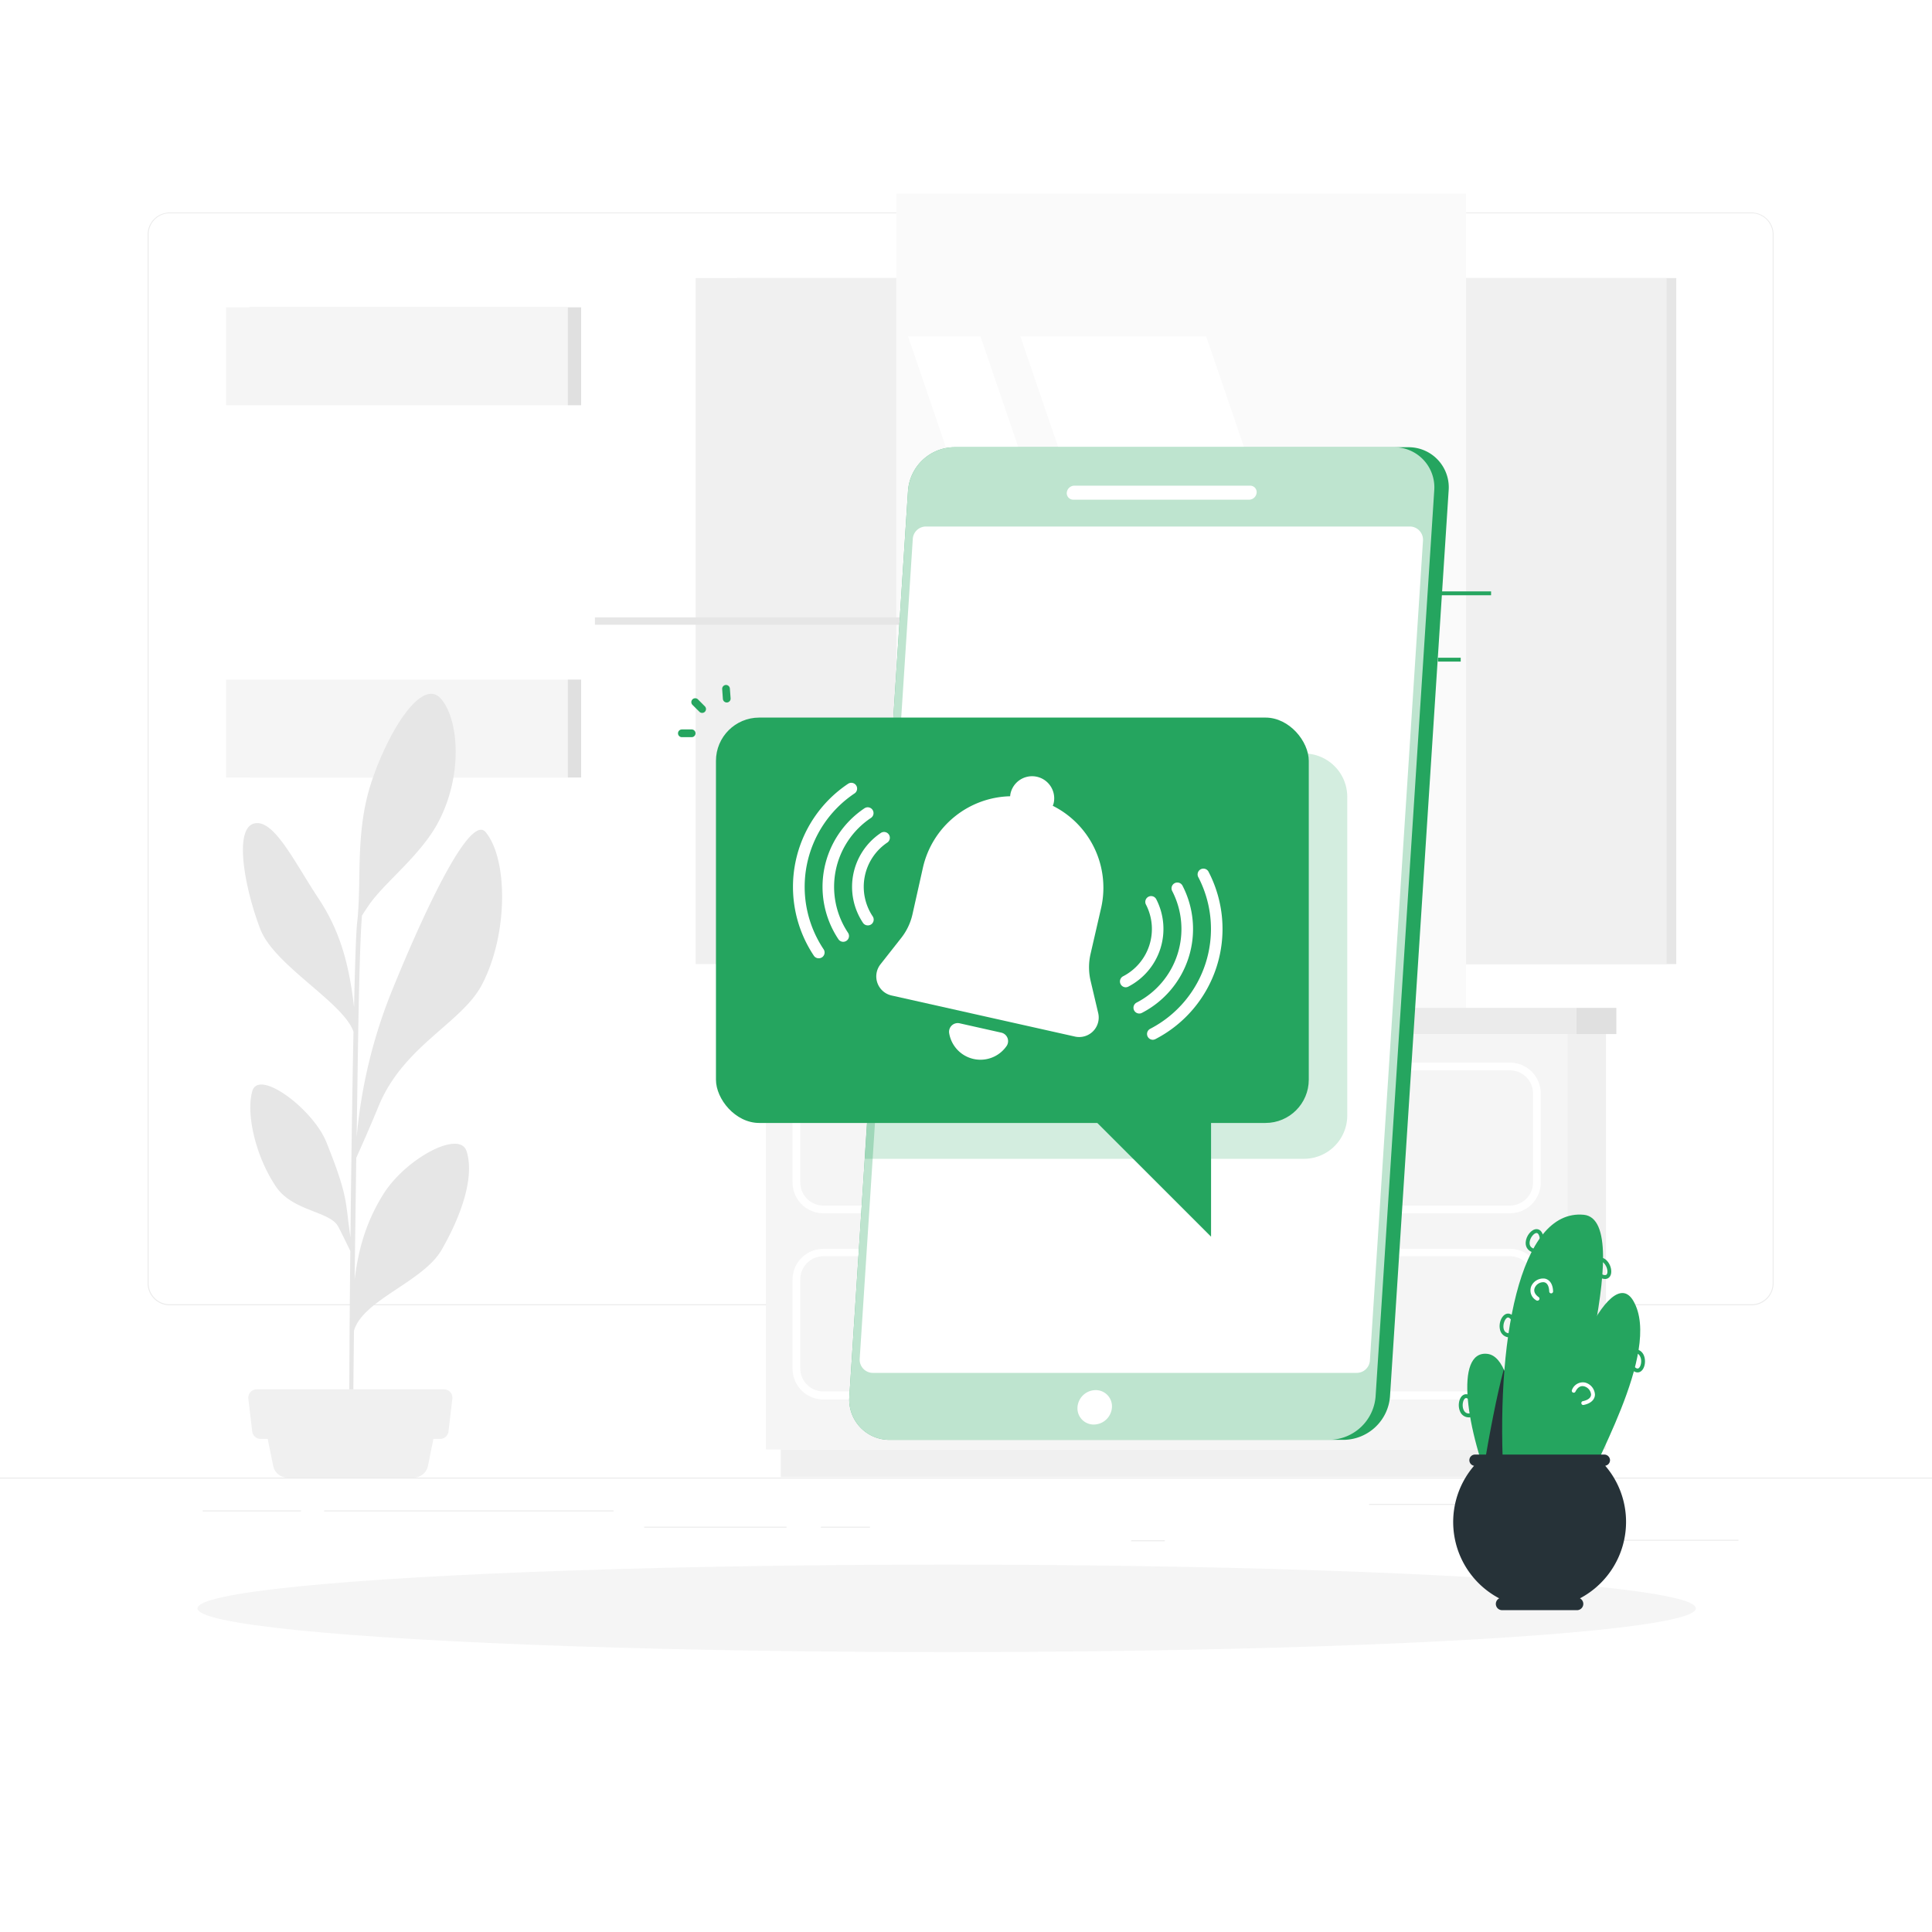 <svg class="animated" id="freepik_stories-push-notifications" xmlns="http://www.w3.org/2000/svg" viewBox="0 0 500 500" version="1.1" xmlns:xlink="http://www.w3.org/1999/xlink" xmlns:svgjs="http://svgjs.com/svgjs"><style>svg#freepik_stories-push-notifications:not(.animated) .animable {opacity: 0;}svg#freepik_stories-push-notifications.animated #freepik--Notification--inject-20 {animation: 6s Infinite  linear shake;animation-delay: 0s;}            @keyframes shake {                10%, 90% {                    transform: translate3d(-1px, 0, 0);                  }                  20%, 80% {                    transform: translate3d(2px, 0, 0);                  }                  30%, 50%, 70% {                    transform: translate3d(-4px, 0, 0);                  }                  40%, 60% {                    transform: translate3d(4px, 0, 0);                  }            }        .animator-hidden { display: none; }</style><g id="freepik--background-complete--inject-20" class="animable" style="transform-origin: 250px 226.935px;"><rect y="382.4" width="500" height="0.25" style="fill: rgb(235, 235, 235); transform-origin: 250px 382.525px;" id="el386potfmjre" class="animable"></rect><rect x="416.78" y="398.49" width="33.12" height="0.25" style="fill: rgb(235, 235, 235); transform-origin: 433.34px 398.615px;" id="el8k5hbopiiwt" class="animable"></rect><rect x="292.75" y="398.62" width="8.69" height="0.25" style="fill: rgb(235, 235, 235); transform-origin: 297.095px 398.745px;" id="el81qgxg90ehx" class="animable"></rect><rect x="354.33" y="389.21" width="61.44" height="0.25" style="fill: rgb(235, 235, 235); transform-origin: 385.05px 389.335px;" id="elnz8xrrwylge" class="animable"></rect><rect x="212.45" y="395.11" width="12.69" height="0.25" style="fill: rgb(235, 235, 235); transform-origin: 218.795px 395.235px;" id="el0xf8z0nrcomg" class="animable"></rect><rect x="166.72" y="395.11" width="36.83" height="0.25" style="fill: rgb(235, 235, 235); transform-origin: 185.135px 395.235px;" id="el5r4xojxuvtq" class="animable"></rect><rect x="52.46" y="390.89" width="25.43" height="0.25" style="fill: rgb(235, 235, 235); transform-origin: 65.175px 391.015px;" id="el62ennma9mu8" class="animable"></rect><rect x="83.89" y="390.89" width="74.89" height="0.25" style="fill: rgb(235, 235, 235); transform-origin: 121.335px 391.015px;" id="eltdvfos2xz1a" class="animable"></rect><path d="M237,337.8H43.91a5.71,5.71,0,0,1-5.7-5.71V60.66A5.71,5.71,0,0,1,43.91,55H237a5.71,5.71,0,0,1,5.71,5.71V332.09A5.71,5.71,0,0,1,237,337.8ZM43.91,55.2a5.46,5.46,0,0,0-5.45,5.46V332.09a5.46,5.46,0,0,0,5.45,5.46H237a5.47,5.47,0,0,0,5.46-5.46V60.66A5.47,5.47,0,0,0,237,55.2Z" style="fill: rgb(235, 235, 235); transform-origin: 140.46px 196.4px;" id="el1l4p3hzgyl9" class="animable"></path><path d="M453.31,337.8H260.21a5.72,5.72,0,0,1-5.71-5.71V60.66A5.72,5.72,0,0,1,260.21,55h193.1A5.71,5.71,0,0,1,459,60.66V332.09A5.71,5.71,0,0,1,453.31,337.8ZM260.21,55.2a5.47,5.47,0,0,0-5.46,5.46V332.09a5.47,5.47,0,0,0,5.46,5.46h193.1a5.47,5.47,0,0,0,5.46-5.46V60.66a5.47,5.47,0,0,0-5.46-5.46Z" style="fill: rgb(235, 235, 235); transform-origin: 356.75px 196.4px;" id="elckaitwp2lm" class="animable"></path><g id="el3925rhxog8f"><rect x="190.78" y="71.97" width="243.04" height="177.53" style="fill: rgb(230, 230, 230); transform-origin: 312.3px 160.735px; transform: rotate(180deg);" class="animable"></rect></g><g id="elipyvx2kccs"><rect x="180.03" y="71.97" width="251.29" height="177.53" style="fill: rgb(240, 240, 240); transform-origin: 305.675px 160.735px; transform: rotate(180deg);" class="animable"></rect></g><g id="elt2micqzkw0j"><rect x="231.96" y="50.14" width="147.45" height="221.21" style="fill: rgb(250, 250, 250); transform-origin: 305.685px 160.745px; transform: rotate(90deg);" class="animable"></rect></g><polygon points="362.51 234.46 312.15 87.02 264.06 87.02 314.42 234.46 362.51 234.46" style="fill: rgb(255, 255, 255); transform-origin: 313.285px 160.74px;" id="elzjyti9v8hhm" class="animable"></polygon><polygon points="304.09 234.46 253.73 87.02 234.99 87.02 285.35 234.46 304.09 234.46" style="fill: rgb(255, 255, 255); transform-origin: 269.54px 160.74px;" id="el9cuw2zuzar" class="animable"></polygon><g id="ele55gm1qcpjc"><rect x="122.31" y="159.78" width="147.45" height="1.91" style="fill: rgb(230, 230, 230); transform-origin: 196.035px 160.735px; transform: rotate(90deg);" class="animable"></rect></g><g id="el10bm4b73h8j"><rect x="64.58" y="79.54" width="85.82" height="121.67" style="fill: rgb(224, 224, 224); transform-origin: 107.49px 140.375px; transform: rotate(180deg);" class="animable"></rect></g><g id="elyacuenqrcg9"><rect x="58.5" y="79.54" width="88.46" height="121.67" style="fill: rgb(245, 245, 245); transform-origin: 102.73px 140.375px; transform: rotate(180deg);" class="animable"></rect></g><g id="elm534086vwl"><rect x="51.48" y="104.88" width="102.49" height="71" style="fill: rgb(255, 255, 255); transform-origin: 102.725px 140.38px; transform: rotate(90deg);" class="animable"></rect></g><path d="M97.93,286.4c6.37-15.72,21.52-21.57,26.76-31.5,6.85-13,6.81-32.51,1-39.54-5.08-6.12-21.88,35.24-23.77,39.86a132.21,132.21,0,0,0-9.62,39.11c.14-9.71.27-18.63.38-25.51.36-22.44.8-29.66,1-31.88.7-1.09,1.53-2.35,2-3,4.07-5.73,13.09-12.56,17.6-20.89,6.58-12.17,5.52-26.73.9-32.15-4.83-5.67-13.36,7.73-17.89,21s-2.6,26-3.87,37c-.26,2.16-.54,10.37-.79,21.77-1.38-12.26-4.12-20.47-9.19-28.13-6.24-9.41-11.63-20.87-16.77-19.39s-2.38,16.65,1.69,27.29C71,249.92,88.85,259.38,91.48,267c-.31,15.44-.59,35-.78,53.23-1.41-9.41-.44-10.2-6.22-24.61C81.05,287.06,67,276.5,65.3,282.38s.87,17,6.18,24.8c4.29,6.28,13.8,6.27,16,10.17.51.91,2.21,4.4,3.18,6.4-.23,22.24-.33,41.88-.22,48.57l.92.07c0-1.73.07-13,.25-28,2.31-8,17.86-12.61,22.66-20.9,5-8.67,8.64-18.79,6.48-25.56-1.8-5.65-16,2-21.71,11.39-3.83,6.24-6.17,12.89-7.26,21.83.13-10.2.28-21.16.42-31.5C93.37,297.05,96,291.11,97.93,286.4Z" style="fill: rgb(230, 230, 230); transform-origin: 96.407px 275.977px;" id="el215o7mxswwc" class="animable"></path><path d="M107.06,382.4H74.38a3.75,3.75,0,0,1-3.67-3L68.39,368h44.67l-2.32,11.43A3.77,3.77,0,0,1,107.06,382.4Z" style="fill: rgb(240, 240, 240); transform-origin: 90.725px 375.2px;" id="elgjnpgyopa4a" class="animable"></path><path d="M114,372.39H67.45a2.2,2.2,0,0,1-2.18-1.95l-1-8.45a2.2,2.2,0,0,1,2.18-2.44h48.44a2.19,2.19,0,0,1,2.18,2.44l-1,8.45A2.2,2.2,0,0,1,114,372.39Z" style="fill: rgb(240, 240, 240); transform-origin: 90.671px 365.97px;" id="elmi8zxqhtg5q" class="animable"></path><g id="el590kvmhe6v"><rect x="405.64" y="267.62" width="9.99" height="107.49" style="fill: rgb(240, 240, 240); transform-origin: 410.635px 321.365px; transform: rotate(180deg);" class="animable"></rect></g><g id="elyz0n1gdd9tf"><rect x="202.06" y="375.11" width="209.73" height="7.16" style="fill: rgb(240, 240, 240); transform-origin: 306.925px 378.69px; transform: rotate(180deg);" class="animable"></rect></g><rect x="198.23" y="267.62" width="207.41" height="107.49" style="fill: rgb(245, 245, 245); transform-origin: 301.935px 321.365px;" id="elbwu3qz6rcie" class="animable"></rect><g id="eldou3jwlahlp"><rect x="407.99" y="260.84" width="10.32" height="6.78" style="fill: rgb(224, 224, 224); transform-origin: 413.15px 264.23px; transform: rotate(180deg);" class="animable"></rect></g><rect x="195.54" y="260.84" width="212.45" height="6.78" style="fill: rgb(235, 235, 235); transform-origin: 301.765px 264.23px;" id="elenrvqi195kw" class="animable"></rect><path d="M390.75,314H213.11a8,8,0,0,1-8-8V283a8,8,0,0,1,8-8H390.75a8,8,0,0,1,8,8v23A8,8,0,0,1,390.75,314ZM213.11,277a6,6,0,0,0-6,6v23a6,6,0,0,0,6,6H390.75a6,6,0,0,0,6-6V283a6,6,0,0,0-6-6Z" style="fill: rgb(255, 255, 255); transform-origin: 301.93px 294.5px;" id="el9vg88frnrkm" class="animable"></path><path d="M390.75,362.19H213.11a8,8,0,0,1-8-8v-23a8,8,0,0,1,8-8H390.75a8,8,0,0,1,8,8v23A8,8,0,0,1,390.75,362.19ZM213.11,325.11a6,6,0,0,0-6,6v23a6,6,0,0,0,6,6H390.75a6,6,0,0,0,6-6v-23a6,6,0,0,0-6-6Z" style="fill: rgb(255, 255, 255); transform-origin: 301.93px 342.69px;" id="elsjz0so2wj7" class="animable"></path><path d="M350.38,298h-96.9a2.6,2.6,0,0,1-2.6-2.59v-1.9a2.6,2.6,0,0,1,2.6-2.59h96.9a2.6,2.6,0,0,1,2.6,2.59v1.9A2.6,2.6,0,0,1,350.38,298ZM253.48,293a.61.61,0,0,0-.6.59v1.9a.61.61,0,0,0,.6.59h96.9a.6.6,0,0,0,.6-.59v-1.9a.6.6,0,0,0-.6-.59Z" style="fill: rgb(255, 255, 255); transform-origin: 301.93px 294.46px;" id="el2t39ah1kmq" class="animable"></path><path d="M350.38,346.19h-96.9a2.6,2.6,0,0,1-2.6-2.59v-1.9a2.6,2.6,0,0,1,2.6-2.59h96.9a2.6,2.6,0,0,1,2.6,2.59v1.9A2.6,2.6,0,0,1,350.38,346.19Zm-96.9-5.08a.61.61,0,0,0-.6.59v1.9a.61.61,0,0,0,.6.59h96.9a.6.6,0,0,0,.6-.59v-1.9a.6.6,0,0,0-.6-.59Z" style="fill: rgb(255, 255, 255); transform-origin: 301.93px 342.65px;" id="elbemo3doh2xn" class="animable"></path></g><g id="freepik--Shadow--inject-20" class="animable" style="transform-origin: 245px 416.24px;"><ellipse id="freepik--path--inject-20" cx="245" cy="416.24" rx="193.89" ry="11.32" style="fill: rgb(245, 245, 245); transform-origin: 245px 416.24px;" class="animable"></ellipse></g><g id="freepik--Device--inject-20" class="animable" style="transform-origin: 298.549px 244.185px;"><g id="ela4c8pat5cj4"><rect x="372.13" y="170.22" width="5.9" height="1" style="fill: rgb(37, 165, 95); transform-origin: 375.08px 170.72px; transform: rotate(-86.3deg);" class="animable"></rect></g><g id="elama19du8h4i"><rect x="366.5" y="153.05" width="19.39" height="1" style="fill: rgb(37, 165, 95); transform-origin: 376.195px 153.55px; transform: rotate(-86.31deg);" class="animable"></rect></g><path d="M364.44,115.74H246.89A12.14,12.14,0,0,0,235,126.93l-15.19,234.5a10.4,10.4,0,0,0,10.47,11.2H347.81a12.16,12.16,0,0,0,11.92-11.2l15.18-234.5A10.39,10.39,0,0,0,364.44,115.74Z" style="fill: rgb(37, 165, 95); transform-origin: 297.36px 244.185px;" id="elc60xy2i87od" class="animable"></path><g id="elyupvub3n4ci"><path d="M360.71,115.74H246.89A12.14,12.14,0,0,0,235,126.93l-15.19,234.5a10.4,10.4,0,0,0,10.47,11.2H344.08A12.16,12.16,0,0,0,356,361.43l15.18-234.5A10.39,10.39,0,0,0,360.71,115.74Z" style="fill: rgb(255, 255, 255); opacity: 0.7; transform-origin: 295.495px 244.185px;" class="animable"></path></g><path d="M351.11,355.3H225.91a3.42,3.42,0,0,1-3.42-3.64l13.74-212.2a3.42,3.42,0,0,1,3.41-3.2H364.85a3.43,3.43,0,0,1,3.42,3.65L354.53,352.1A3.42,3.42,0,0,1,351.11,355.3Z" style="fill: rgb(255, 255, 255); transform-origin: 295.38px 245.78px;" id="el130n5wgt864e" class="animable"></path><path d="M323.29,129.32H277.78a1.69,1.69,0,0,1-1.7-1.82h0a2,2,0,0,1,1.93-1.81h45.51a1.68,1.68,0,0,1,1.7,1.81h0A2,2,0,0,1,323.29,129.32Z" style="fill: rgb(255, 255, 255); transform-origin: 300.65px 127.505px;" id="ele81c6bz0g4s" class="animable"></path><path d="M287.77,364.21a4.75,4.75,0,0,1-4.69,4.46,4.2,4.2,0,0,1-4.23-4.46,4.75,4.75,0,0,1,4.69-4.45A4.19,4.19,0,0,1,287.77,364.21Z" style="fill: rgb(255, 255, 255); transform-origin: 283.31px 364.215px;" id="elxhvj683xkm" class="animable"></path><g id="el4wjbzcg1b63"><path d="M337.47,195H230.56l-6.8,104.9H337.47a11.22,11.22,0,0,0,11.2-11.19V206.23A11.22,11.22,0,0,0,337.47,195Z" style="fill: rgb(37, 165, 95); opacity: 0.2; transform-origin: 286.215px 247.45px;" class="animable"></path></g></g><g id="freepik--Notification--inject-20" class="animable" style="transform-origin: 257.09px 248.659px;"><rect x="185.29" y="185.71" width="153.42" height="104.91" rx="11.2" style="fill: rgb(37, 165, 95); transform-origin: 262px 238.165px;" id="elk0a63xupmr" class="animable"></rect><path d="M181.71,184.5a1,1,0,0,1-.7-.29l-1.8-1.79a1,1,0,0,1,1.42-1.42l1.79,1.8a1,1,0,0,1,0,1.41A1,1,0,0,1,181.71,184.5Z" style="fill: rgb(37, 165, 95); transform-origin: 180.814px 182.604px;" id="eln36gkcrthkf" class="animable"></path><path d="M179,190.78h-2.53a1,1,0,0,1,0-2H179a1,1,0,0,1,0,2Z" style="fill: rgb(37, 165, 95); transform-origin: 177.735px 189.78px;" id="el9wzjax2t7dt" class="animable"></path><path d="M188.08,181.8a1,1,0,0,1-1-.93l-.18-2.53a1,1,0,0,1,.93-1.07,1,1,0,0,1,1.06.93l.19,2.53a1,1,0,0,1-.93,1.07Z" style="fill: rgb(37, 165, 95); transform-origin: 187.99px 179.534px;" id="elmpxog9xyiz" class="animable"></path><polygon points="273.19 279.83 313.42 320.05 313.42 279.83 273.19 279.83" style="fill: rgb(37, 165, 95); transform-origin: 293.305px 299.94px;" id="el38ys5rs2t5y" class="animable"></polygon><path d="M284.22,262.21l-2-8.49a15.36,15.36,0,0,1,0-6.78L285,234.85a23.71,23.71,0,0,0-12.54-26.31,6.78,6.78,0,0,0,.23-.68,5.72,5.72,0,1,0-11.17-2.5,4.31,4.31,0,0,0-.09.71,23.72,23.72,0,0,0-22.57,18.44l-2.71,12.1a15.27,15.27,0,0,1-2.9,6.11l-5.39,6.85a5.06,5.06,0,0,0,2.87,8.06l47.5,10.64A5.05,5.05,0,0,0,284.22,262.21Z" style="fill: rgb(255, 255, 255); transform-origin: 256.169px 234.633px;" id="eldecp1uekiwd" class="animable"></path><path d="M248.35,264.83a2.25,2.25,0,0,0-2.7,2.59,8.21,8.21,0,0,0,14.83,3.32,2.25,2.25,0,0,0-1.33-3.49Z" style="fill: rgb(255, 255, 255); transform-origin: 253.254px 269.517px;" id="el4foxp1x7m7z" class="animable"></path><path d="M211.87,248a1.48,1.48,0,0,1-1.25-.67,32.08,32.08,0,0,1,8.87-44.49,1.5,1.5,0,1,1,1.66,2.5,29.09,29.09,0,0,0-8,40.33,1.5,1.5,0,0,1-.41,2.08A1.52,1.52,0,0,1,211.87,248Z" style="fill: rgb(255, 255, 255); transform-origin: 213.523px 225.294px;" id="elz48gigw3no" class="animable"></path><path d="M218.22,243.74a1.5,1.5,0,0,1-1.24-.67,24.45,24.45,0,0,1,6.75-33.89,1.5,1.5,0,0,1,1.67,2.5,21.43,21.43,0,0,0-5.93,29.72,1.5,1.5,0,0,1-.41,2.08A1.54,1.54,0,0,1,218.22,243.74Z" style="fill: rgb(255, 255, 255); transform-origin: 219.47px 226.333px;" id="elw9mylnl2j5e" class="animable"></path><path d="M224.58,239.49a1.48,1.48,0,0,1-1.24-.66A16.78,16.78,0,0,1,228,215.54a1.5,1.5,0,0,1,1.67,2.49,13.79,13.79,0,0,0-3.81,19.13,1.51,1.51,0,0,1-.41,2.08A1.52,1.52,0,0,1,224.58,239.49Z" style="fill: rgb(255, 255, 255); transform-origin: 225.403px 227.402px;" id="elrphkfcxdxul" class="animable"></path><path d="M298.35,269.09a1.5,1.5,0,0,1-.69-2.83,29.09,29.09,0,0,0,12.5-39.18,1.5,1.5,0,1,1,2.66-1.37A32.08,32.08,0,0,1,299,268.93,1.58,1.58,0,0,1,298.35,269.09Z" style="fill: rgb(255, 255, 255); transform-origin: 306.621px 246.944px;" id="elesm8ll98p44" class="animable"></path><path d="M294.84,262.3a1.5,1.5,0,0,1-.69-2.83,21.42,21.42,0,0,0,9.21-28.88,1.5,1.5,0,0,1,2.67-1.38,24.42,24.42,0,0,1-10.5,32.92A1.44,1.44,0,0,1,294.84,262.3Z" style="fill: rgb(255, 255, 255); transform-origin: 301.051px 245.349px;" id="ellff8g9wjsl" class="animable"></path><path d="M291.33,255.51a1.51,1.51,0,0,1-.69-2.84,13.77,13.77,0,0,0,5.93-18.57,1.5,1.5,0,0,1,2.67-1.38A16.81,16.81,0,0,1,292,255.34,1.53,1.53,0,0,1,291.33,255.51Z" style="fill: rgb(255, 255, 255); transform-origin: 295.472px 243.71px;" id="el8q176you93t" class="animable"></path></g><g id="freepik--Character--inject-20" class="animable animator-hidden" style="transform-origin: 148.492px 250.565px;"><path d="M203.36,125.85h-7.64a.84.84,0,0,0-.81.72l-1.6,15.24a.65.65,0,0,0,.65.73h7.64a.84.84,0,0,0,.81-.73l1.6-15.24A.64.64,0,0,0,203.36,125.85Z" style="fill: rgb(37, 165, 95); transform-origin: 198.66px 134.195px;" id="el5zc9a22fksh" class="animable"></path><g id="eltqfu1qw8ybl"><path d="M202.67,125.85h-6.95a.84.84,0,0,0-.81.72l-1.6,15.24a.65.65,0,0,0,.65.73h7a.83.83,0,0,0,.8-.73l1.6-15.24A.63.63,0,0,0,202.67,125.85Z" style="fill: rgb(255, 255, 255); opacity: 0.4; transform-origin: 198.336px 134.193px;" class="animable"></path></g><path d="M165.07,407.65c1,0,2-.15,2.35-.61a.74.74,0,0,0,0-.84,1.06,1.06,0,0,0-.63-.45c-1.36-.37-4.12,1.25-4.24,1.32a.18.18,0,0,0-.08.19.2.2,0,0,0,.16.16A14.56,14.56,0,0,0,165.07,407.65Zm1.22-1.57a1.45,1.45,0,0,1,.37,0,.66.66,0,0,1,.39.27c.14.24.1.36,0,.42-.35.53-2.4.54-3.91.33A8.21,8.21,0,0,1,166.29,406.08Z" style="fill: rgb(37, 165, 95); transform-origin: 165.008px 406.673px;" id="el34zscqogzqp" class="animable"></path><path d="M162.61,407.42h.08c1-.44,2.82-2.19,2.63-3.11,0-.21-.21-.48-.74-.53a1.39,1.39,0,0,0-1.05.32c-1,.85-1.11,3-1.12,3.12a.21.21,0,0,0,.09.18A.2.2,0,0,0,162.61,407.42Zm1.84-3.28h.11c.35,0,.38.17.38.21.12.55-1.14,1.93-2.11,2.53a4.36,4.36,0,0,1,1-2.5A1,1,0,0,1,164.45,404.14Z" style="fill: rgb(37, 165, 95); transform-origin: 163.872px 405.596px;" id="ellqlt157pgy" class="animable"></path><rect x="153.69" y="388.48" width="8.1" height="18.75" style="fill: rgb(255, 139, 123); transform-origin: 157.74px 397.855px;" id="elws1jdqhymsk" class="animable"></rect><polygon points="94.95 398.29 103.04 399.17 108.31 380.97 100.22 380.09 94.95 398.29" style="fill: rgb(255, 139, 123); transform-origin: 101.63px 389.63px;" id="elt7npdwdbfro" class="animable"></polygon><path d="M106.8,401c1,.26,2,.37,2.45,0a.71.71,0,0,0,.16-.82,1,1,0,0,0-.5-.58c-1.25-.69-4.35.18-4.48.21a.19.19,0,0,0-.14.17.21.21,0,0,0,.12.19A14.86,14.86,0,0,0,106.8,401Zm1.58-1.2a1.59,1.59,0,0,1,.35.13.63.63,0,0,1,.32.35c.08.27,0,.37,0,.43-.48.41-2.49-.08-3.92-.66A8.42,8.42,0,0,1,108.38,399.81Z" style="fill: rgb(37, 165, 95); transform-origin: 106.883px 400.286px;" id="el33we7e13qq5" class="animable"></path><path d="M104.45,400.19h.08c1-.19,3.3-1.41,3.34-2.33,0-.22-.08-.52-.59-.7a1.43,1.43,0,0,0-1.11.06c-1.18.57-1.84,2.63-1.87,2.71a.19.19,0,0,0,0,.19A.17.17,0,0,0,104.45,400.19Zm2.6-2.69.12,0c.33.12.32.26.32.3,0,.56-1.6,1.57-2.7,1.9a4.25,4.25,0,0,1,1.56-2.15A1,1,0,0,1,107.05,397.5Z" style="fill: rgb(37, 165, 95); transform-origin: 106.072px 398.633px;" id="el9upxmo0z4pn" class="animable"></path><path d="M103.47,398.42l-8.85-2.54a.68.68,0,0,0-.8.34l-3.26,6.47a1.23,1.23,0,0,0,.81,1.71c3.1.83,4.65,1.09,8.54,2.2,2.39.69,7.26,2.35,10.57,3.3s4.53-2.16,3.25-2.84c-5.74-3.05-7.58-5.51-9.1-7.79A2.07,2.07,0,0,0,103.47,398.42Z" style="fill: rgb(38, 50, 56); transform-origin: 102.337px 402.965px;" id="elwqa9ods6aep" class="animable"></path><path d="M161.7,406.29h-8.84a.66.66,0,0,0-.66.56L150.91,414a1.25,1.25,0,0,0,1.23,1.45c3.19-.06,7.79-.25,11.8-.25,4.69,0,7.25.26,12.75.26,3.32,0,4.1-3.36,2.69-3.67-6.39-1.38-10.08-1.53-15.7-4.91A4,4,0,0,0,161.7,406.29Z" style="fill: rgb(38, 50, 56); transform-origin: 165.472px 410.875px;" id="elo8hejau7ak" class="animable"></path><g id="elmk0fx4a1f6"><rect x="153.69" y="388.48" width="8.1" height="9.67" style="opacity: 0.2; transform-origin: 157.74px 393.315px;" class="animable"></rect></g><g id="elpenqxezx7xs"><polygon points="100.22 380.1 108.31 380.97 105.38 391.07 97.5 389.48 100.22 380.1" style="opacity: 0.2; transform-origin: 102.905px 385.585px;" class="animable"></polygon></g><path d="M148.47,202S144,263.14,140,286.32c-4.41,25.39-30.07,103.13-30.07,103.13l-14.7-2.69s18.53-73,20.58-98.14c2.23-27.28,4.91-83.51,4.91-83.51Z" style="fill: rgb(37, 165, 95); transform-origin: 121.85px 295.725px;" id="elubkx5bhal4" class="animable"></path><g id="el6odgtkbg8sw"><path d="M140.94,227.4c.8-3.36,2.64.87,4.78,8.2-1.62,18.14-3.73,39.15-5.75,50.73-.45,2.59-1.13,5.73-2,9.29C138.74,269.74,138.77,236.49,140.94,227.4Z" style="opacity: 0.3; transform-origin: 141.845px 260.925px;" class="animable"></path></g><path d="M163.74,200.34s5.87,61.46,6.07,86.15c.21,25.69-5.08,109.79-5.08,109.79H151s-4.12-82.6-5.83-107.83c-1.87-27.5-9.74-85-9.74-85Z" style="fill: rgb(37, 165, 95); transform-origin: 152.623px 298.31px;" id="elmdv91hldy0n" class="animable"></path><path d="M113,384.5c.06,0-2.31,5.33-2.31,5.33l-16.54-3,1-4.95Z" style="fill: rgb(38, 50, 56); transform-origin: 103.576px 385.855px;" id="el3xa38wuny4u" class="animable"></path><path d="M167.13,390.81c.06,0-.53,5.7-.53,5.7H149.92l-.68-5.08Z" style="fill: rgb(38, 50, 56); transform-origin: 158.187px 393.66px;" id="elenj4oxsl6i6" class="animable"></path><path d="M121.12,145.56c-1.1,2.13-2.31,4.37-3.41,6.58l-3.36,6.66c-1.09,2.22-2.16,4.45-3.19,6.68s-2,4.45-2.83,6.67l-.08-3.5a43.33,43.33,0,0,0,2.1,5.26c.39.88.89,1.72,1.32,2.59s1,1.7,1.51,2.52a57.84,57.84,0,0,0,3.44,4.91c.62.79,1.24,1.6,1.9,2.36s1.38,1.55,2,2.2l.2.22a2.88,2.88,0,0,1-3.54,4.45,32.94,32.94,0,0,1-3-1.91c-1-.66-1.88-1.35-2.78-2.08a47.79,47.79,0,0,1-5.06-4.81,43.81,43.81,0,0,1-4.35-5.62,43,43,0,0,1-3.46-6.38,4.31,4.31,0,0,1-.21-3l.14-.47c.76-2.61,1.61-5.14,2.55-7.62s1.94-4.91,3-7.3,2.17-4.75,3.34-7.08,2.35-4.61,3.7-6.94a5.8,5.8,0,0,1,10.18,5.56Z" style="fill: rgb(255, 139, 123); transform-origin: 110.028px 165.255px;" id="elgtb4008ve7i" class="animable"></path><path d="M126.86,142c.4,7.63-8.26,21.64-8.26,21.64l-17.83-8.91a52.49,52.49,0,0,1,9.88-17.23C120.08,127.08,126.49,135,126.86,142Z" style="fill: rgb(38, 50, 56); transform-origin: 113.822px 148.056px;" id="elh3k3gikom3o" class="animable"></path><path d="M114.78,191.73l3.59,6,7.47-4.78a12.1,12.1,0,0,0-5.81-5.23,2.5,2.5,0,0,0-3,1.27Z" style="fill: rgb(255, 139, 123); transform-origin: 120.31px 192.666px;" id="elsebkpnl1wk" class="animable"></path><path d="M121.36,200.29l3.47-.65a2.25,2.25,0,0,0,1.8-2.64l-.79-4-7.47,4.78.5,1.21A2.24,2.24,0,0,0,121.36,200.29Z" style="fill: rgb(255, 139, 123); transform-origin: 122.52px 196.667px;" id="elfbud0ngmdts" class="animable"></path><path d="M142.43,103.66c.07.65.48,1.16.9,1.12s.7-.59.62-1.24-.48-1.16-.9-1.13S142.35,103,142.43,103.66Z" style="fill: rgb(38, 50, 56); transform-origin: 143.19px 103.595px;" id="elz0e0m9znmkc" class="animable"></path><path d="M142.85,104.82a25.16,25.16,0,0,0,3.75,5.36c-1,1.17-3,.83-3,.83Z" style="fill: rgb(255, 86, 82); transform-origin: 144.725px 107.938px;" id="elefytfvakzl8" class="animable"></path><path d="M139.63,100.21a.35.35,0,0,0,.29-.09,2.9,2.9,0,0,1,2.63-.71.36.36,0,0,0,.46-.26.4.4,0,0,0-.27-.48,3.69,3.69,0,0,0-3.34.86.38.38,0,0,0,0,.55A.34.34,0,0,0,139.63,100.21Z" style="fill: rgb(38, 50, 56); transform-origin: 141.152px 99.391px;" id="eld4akbeznhbq" class="animable"></path><path d="M122.27,110.9c1.91,5.79,4.45,16.46.83,20.74,0,0,2.38,5.83,13.34,4.9,12.07-1,5-6.45,5-6.45-6.78-1-7.24-5.89-6.68-10.56Z" style="fill: rgb(255, 139, 123); transform-origin: 132.884px 123.77px;" id="el5xmnvrf9eae" class="animable"></path><path d="M120.51,133.75c-1.13-1.81-2.39-3.88-.25-4.65,2.35-.85,15.55-2.23,20.25-1.07s3.74,5,3.74,5Z" style="fill: rgb(37, 165, 95); transform-origin: 131.714px 130.668px;" id="elyyz8eaw6qto" class="animable"></path><path d="M159.16,136.19c1.72,1.58,3.58,3.33,5.43,4.93s3.72,3.24,5.6,4.82,3.8,3.07,5.73,4.52,3.89,2.77,5.85,4l-4-.38a14.93,14.93,0,0,0,4.65-2.15A30.48,30.48,0,0,0,187,148a52.8,52.8,0,0,0,4.21-4.87c.67-.87,1.34-1.75,2-2.66s1.26-1.87,1.81-2.71l.11-.16a2.89,2.89,0,0,1,5.19,2.4c-.38,1.3-.78,2.41-1.24,3.57s-.94,2.3-1.48,3.42a46.21,46.21,0,0,1-3.83,6.55,34.3,34.3,0,0,1-5.3,6,23.38,23.38,0,0,1-7.55,4.52,4.78,4.78,0,0,1-3.68-.21l-.33-.17a72.07,72.07,0,0,1-7.22-4.08c-2.27-1.47-4.47-3-6.59-4.64s-4.17-3.3-6.17-5-3.92-3.48-5.87-5.47a5.8,5.8,0,0,1,8.05-8.34Z" style="fill: rgb(255, 139, 123); transform-origin: 174.942px 149.504px;" id="elmql68rm6y7s" class="animable"></path><path d="M153.05,131s10.08,9.78,11.25,70.27c-16.12,3.91-31.63,5.35-43.61,3.83-.57-7.59-1.42-33.93-9.12-61.7a8.77,8.77,0,0,1,6.79-11c1.53-.3,3.14-.57,4.74-.78a159.41,159.41,0,0,1,18.34-1.55A81.21,81.21,0,0,1,153.05,131Z" style="fill: rgb(38, 50, 56); transform-origin: 137.77px 167.882px;" id="el92tqr1fxvb" class="animable"></path><path d="M145.23,141.54c1,7.57,14,22.12,14,22.12l15.43-16a126.61,126.61,0,0,0-14.82-13.29C148.53,125.92,144.33,134.52,145.23,141.54Z" style="fill: rgb(38, 50, 56); transform-origin: 159.886px 147.262px;" id="elwzhj6xngg1k" class="animable"></path><path d="M199.32,142.66l5.16-4.73-6.18-6.35a12.1,12.1,0,0,0-4,6.74A2.5,2.5,0,0,0,196.2,141Z" style="fill: rgb(255, 139, 123); transform-origin: 199.384px 137.12px;" id="el5pkezgwert5" class="animable"></path><path d="M206.38,134.49l-1.33-3.27a2.26,2.26,0,0,0-3-1.23l-3.79,1.59,6.18,6.35,1.08-.73A2.25,2.25,0,0,0,206.38,134.49Z" style="fill: rgb(255, 139, 123); transform-origin: 202.399px 133.866px;" id="elrc7u24ojjc" class="animable"></path><path d="M120.73,104c1.45,8,1.89,12.74,6.39,16.55,6.77,5.73,16.11,1.27,17-6.9.84-7.36-1.67-19.21-9.81-21.79S119.28,96,120.73,104Z" style="fill: rgb(255, 139, 123); transform-origin: 132.405px 107.217px;" id="elet7y4kbcv2r" class="animable"></path><path d="M136.5,106.88c2.81.64,5-2.61,5.3-3.53-1.37.13-3.8-.57-4.28-1.19,1.5.13,2.95-1.72,3.13-2.43a6.24,6.24,0,0,1-3.93-2.55c2.43-.05,5.35-4.33,2.68-8.16S125.57,88.4,124,85.67c-2.34,1.36-.26,3.17-.26,3.17s-15.79,3-8.51,9.09c-5.34.48-6.09,6.79-1.64,10s4.68,5.33,2.91,5.07c.71,1.36,3.88,1.54,4.06.22.75,2.77,2.91,6.52,7.89,5.91S138.31,111.55,136.5,106.88Z" style="fill: rgb(38, 50, 56); transform-origin: 126.242px 102.433px;" id="elxpkiyorwvdg" class="animable"></path><path d="M116.61,97c-3.76.52-5.47-1.6-4.53-3.47C107.42,95.91,112.51,101.17,116.61,97Z" style="fill: rgb(38, 50, 56); transform-origin: 113.416px 96.044px;" id="ellhbom3qurce" class="animable"></path><path d="M132.61,105.66a8.8,8.8,0,0,0,3.28,4.12c2,1.32,3.81,0,3.47-2-.31-1.84-1.72-4.75-3.8-5.27A2.38,2.38,0,0,0,132.61,105.66Z" style="fill: rgb(255, 139, 123); transform-origin: 135.92px 106.351px;" id="elzcvcwfzs5ll" class="animable"></path></g><g id="freepik--Plant--inject-20" class="animable" style="transform-origin: 400.904px 365.52px;"><path d="M386.78,387.52c-7.4-17.46-10.39-38-1.92-37.15,8.69.84,7.67,31.8,9.08,35.2C391.23,387.9,386.78,387.52,386.78,387.52Z" style="fill: rgb(37, 165, 95); transform-origin: 386.835px 368.944px;" id="elgoe9tzrnsf" class="animable"></path><path d="M389.18,354.39c-1.82,6.66-3.75,16.95-5.22,25.67.84,2.5,1.79,5,2.82,7.46,0,0,4.44.38,7.17-1.95C392.83,382.89,393.23,363.05,389.18,354.39Z" style="fill: rgb(38, 50, 56); transform-origin: 388.955px 370.967px;" id="el8yx05m1eb4b" class="animable"></path><path d="M389.22,384.32c-2.32-37.1,4-71.49,20.64-69.94,14.28,1.34-6.54,63.8-6.14,71C397.18,387.92,389.22,384.32,389.22,384.32Z" style="fill: rgb(37, 165, 95); transform-origin: 401.814px 350.308px;" id="el4pjc3js98bi" class="animable"></path><path d="M400,384.08c2.61-26.67,16.68-57.79,22.72-47.39,7.67,13.2-12,44.64-12.53,49.81C405.27,387.56,400,384.08,400,384.08Z" style="fill: rgb(37, 165, 95); transform-origin: 412.246px 360.668px;" id="elafqaa4s0tdc" class="animable"></path><path d="M397.37,324.29c-1.69-.28-2.63-1.33-2.52-2.82.12-1.68,1.5-3.35,2.78-3.37.62,0,1.66.32,1.92,2.63l-1,.12c-.12-1.1-.45-1.75-.89-1.75h0c-.68,0-1.72,1.24-1.8,2.44-.07,1,.49,1.56,1.68,1.76Z" style="fill: rgb(37, 165, 95); transform-origin: 397.196px 321.195px;" id="els8ab9gozmro" class="animable"></path><path d="M415.33,331a3.79,3.79,0,0,1-2-.77l.54-.83c.93.6,1.65.76,1.93.42.42-.54.13-2.12-.74-2.95-.7-.67-1.52-.62-2.43.18l-.65-.76a2.61,2.61,0,0,1,3.77-.14c1.22,1.16,1.63,3.28.83,4.29A1.48,1.48,0,0,1,415.33,331Z" style="fill: rgb(37, 165, 95); transform-origin: 414.486px 328.208px;" id="el693nknwlz19" class="animable"></path><path d="M390.82,346.1a2.49,2.49,0,0,1-2.62-2c-.4-1.63.4-3.64,1.62-4.06.57-.19,1.67-.21,2.63,1.92l-.92.42c-.45-1-1-1.54-1.39-1.39-.64.22-1.25,1.71-1,2.87.23,1,1,1.34,2.14,1.16l.15,1A3.59,3.59,0,0,1,390.82,346.1Z" style="fill: rgb(37, 165, 95); transform-origin: 390.273px 343.033px;" id="elbm7n1zgygxl" class="animable"></path><path d="M380.17,366.81a2.42,2.42,0,0,1-2.29-1.49c-.7-1.53-.29-3.66.82-4.3.53-.3,1.61-.52,2.95,1.4l-.82.57c-.64-.91-1.25-1.32-1.63-1.1-.59.34-.91,1.92-.41,3,.41.89,1.19,1.13,2.32.73l.33.95A3.72,3.72,0,0,1,380.17,366.81Z" style="fill: rgb(37, 165, 95); transform-origin: 379.592px 363.817px;" id="el96e21r25nav" class="animable"></path><path d="M397.89,336.62a.52.52,0,0,1-.29-.09,2.94,2.94,0,0,1-1.32-3.63,3.37,3.37,0,0,1,3.49-2c.62.11,2.07.66,2.17,3.32a.5.5,0,0,1-1,0c-.06-1.39-.53-2.23-1.35-2.38a2.4,2.4,0,0,0-2.39,1.43c-.36.85,0,1.71,1,2.42a.5.5,0,0,1-.29.91Z" style="fill: rgb(255, 255, 255); transform-origin: 399.012px 333.748px;" id="eldr8k52h5a3o" class="animable"></path><path d="M409.74,363.61a.48.48,0,0,1-.48-.4.49.49,0,0,1,.38-.59c1.36-.28,2.11-.89,2.13-1.72a2.41,2.41,0,0,0-1.81-2.12c-.9-.22-1.7.27-2.23,1.37a.5.5,0,1,1-.9-.44,3,3,0,0,1,3.36-1.91,3.4,3.4,0,0,1,2.58,3.11c0,.63-.32,2.15-2.92,2.69Z" style="fill: rgb(255, 255, 255); transform-origin: 409.775px 360.68px;" id="elvsxbq0f819" class="animable"></path><path d="M423.8,355.18c-.58,0-1.35-.34-2.21-1.63l.83-.56c.62.92,1.21,1.34,1.6,1.13.6-.32,1-1.9.47-3-.38-.89-1.16-1.15-2.3-.78l-.31-.95c1.62-.53,2.94,0,3.53,1.34.67,1.54.22,3.66-.91,4.27A1.39,1.39,0,0,1,423.8,355.18Z" style="fill: rgb(37, 165, 95); transform-origin: 423.657px 352.184px;" id="elca8bsdhxu6h" class="animable"></path><path d="M420.82,393.87a22.23,22.23,0,0,0-5.39-14.54,1.45,1.45,0,0,0,1.24-1.42,1.48,1.48,0,0,0-1.48-1.47H381.71a1.46,1.46,0,0,0-.22,2.9A22.32,22.32,0,0,0,388,413.65a1.62,1.62,0,0,0,.75,3.06h19.39a1.63,1.63,0,0,0,1.62-1.62,1.64,1.64,0,0,0-.87-1.44A22.36,22.36,0,0,0,420.82,393.87Z" style="fill: rgb(38, 50, 56); transform-origin: 398.452px 396.575px;" id="el6eez4i3wjom" class="animable"></path></g><defs>     <filter id="active" height="200%">         <feMorphology in="SourceAlpha" result="DILATED" operator="dilate" radius="2"></feMorphology>                <feFlood flood-color="#32DFEC" flood-opacity="1" result="PINK"></feFlood>        <feComposite in="PINK" in2="DILATED" operator="in" result="OUTLINE"></feComposite>        <feMerge>            <feMergeNode in="OUTLINE"></feMergeNode>            <feMergeNode in="SourceGraphic"></feMergeNode>        </feMerge>    </filter>    <filter id="hover" height="200%">        <feMorphology in="SourceAlpha" result="DILATED" operator="dilate" radius="2"></feMorphology>                <feFlood flood-color="#ff0000" flood-opacity="0.5" result="PINK"></feFlood>        <feComposite in="PINK" in2="DILATED" operator="in" result="OUTLINE"></feComposite>        <feMerge>            <feMergeNode in="OUTLINE"></feMergeNode>            <feMergeNode in="SourceGraphic"></feMergeNode>        </feMerge>            <feColorMatrix type="matrix" values="0   0   0   0   0                0   1   0   0   0                0   0   0   0   0                0   0   0   1   0 "></feColorMatrix>    </filter></defs></svg>